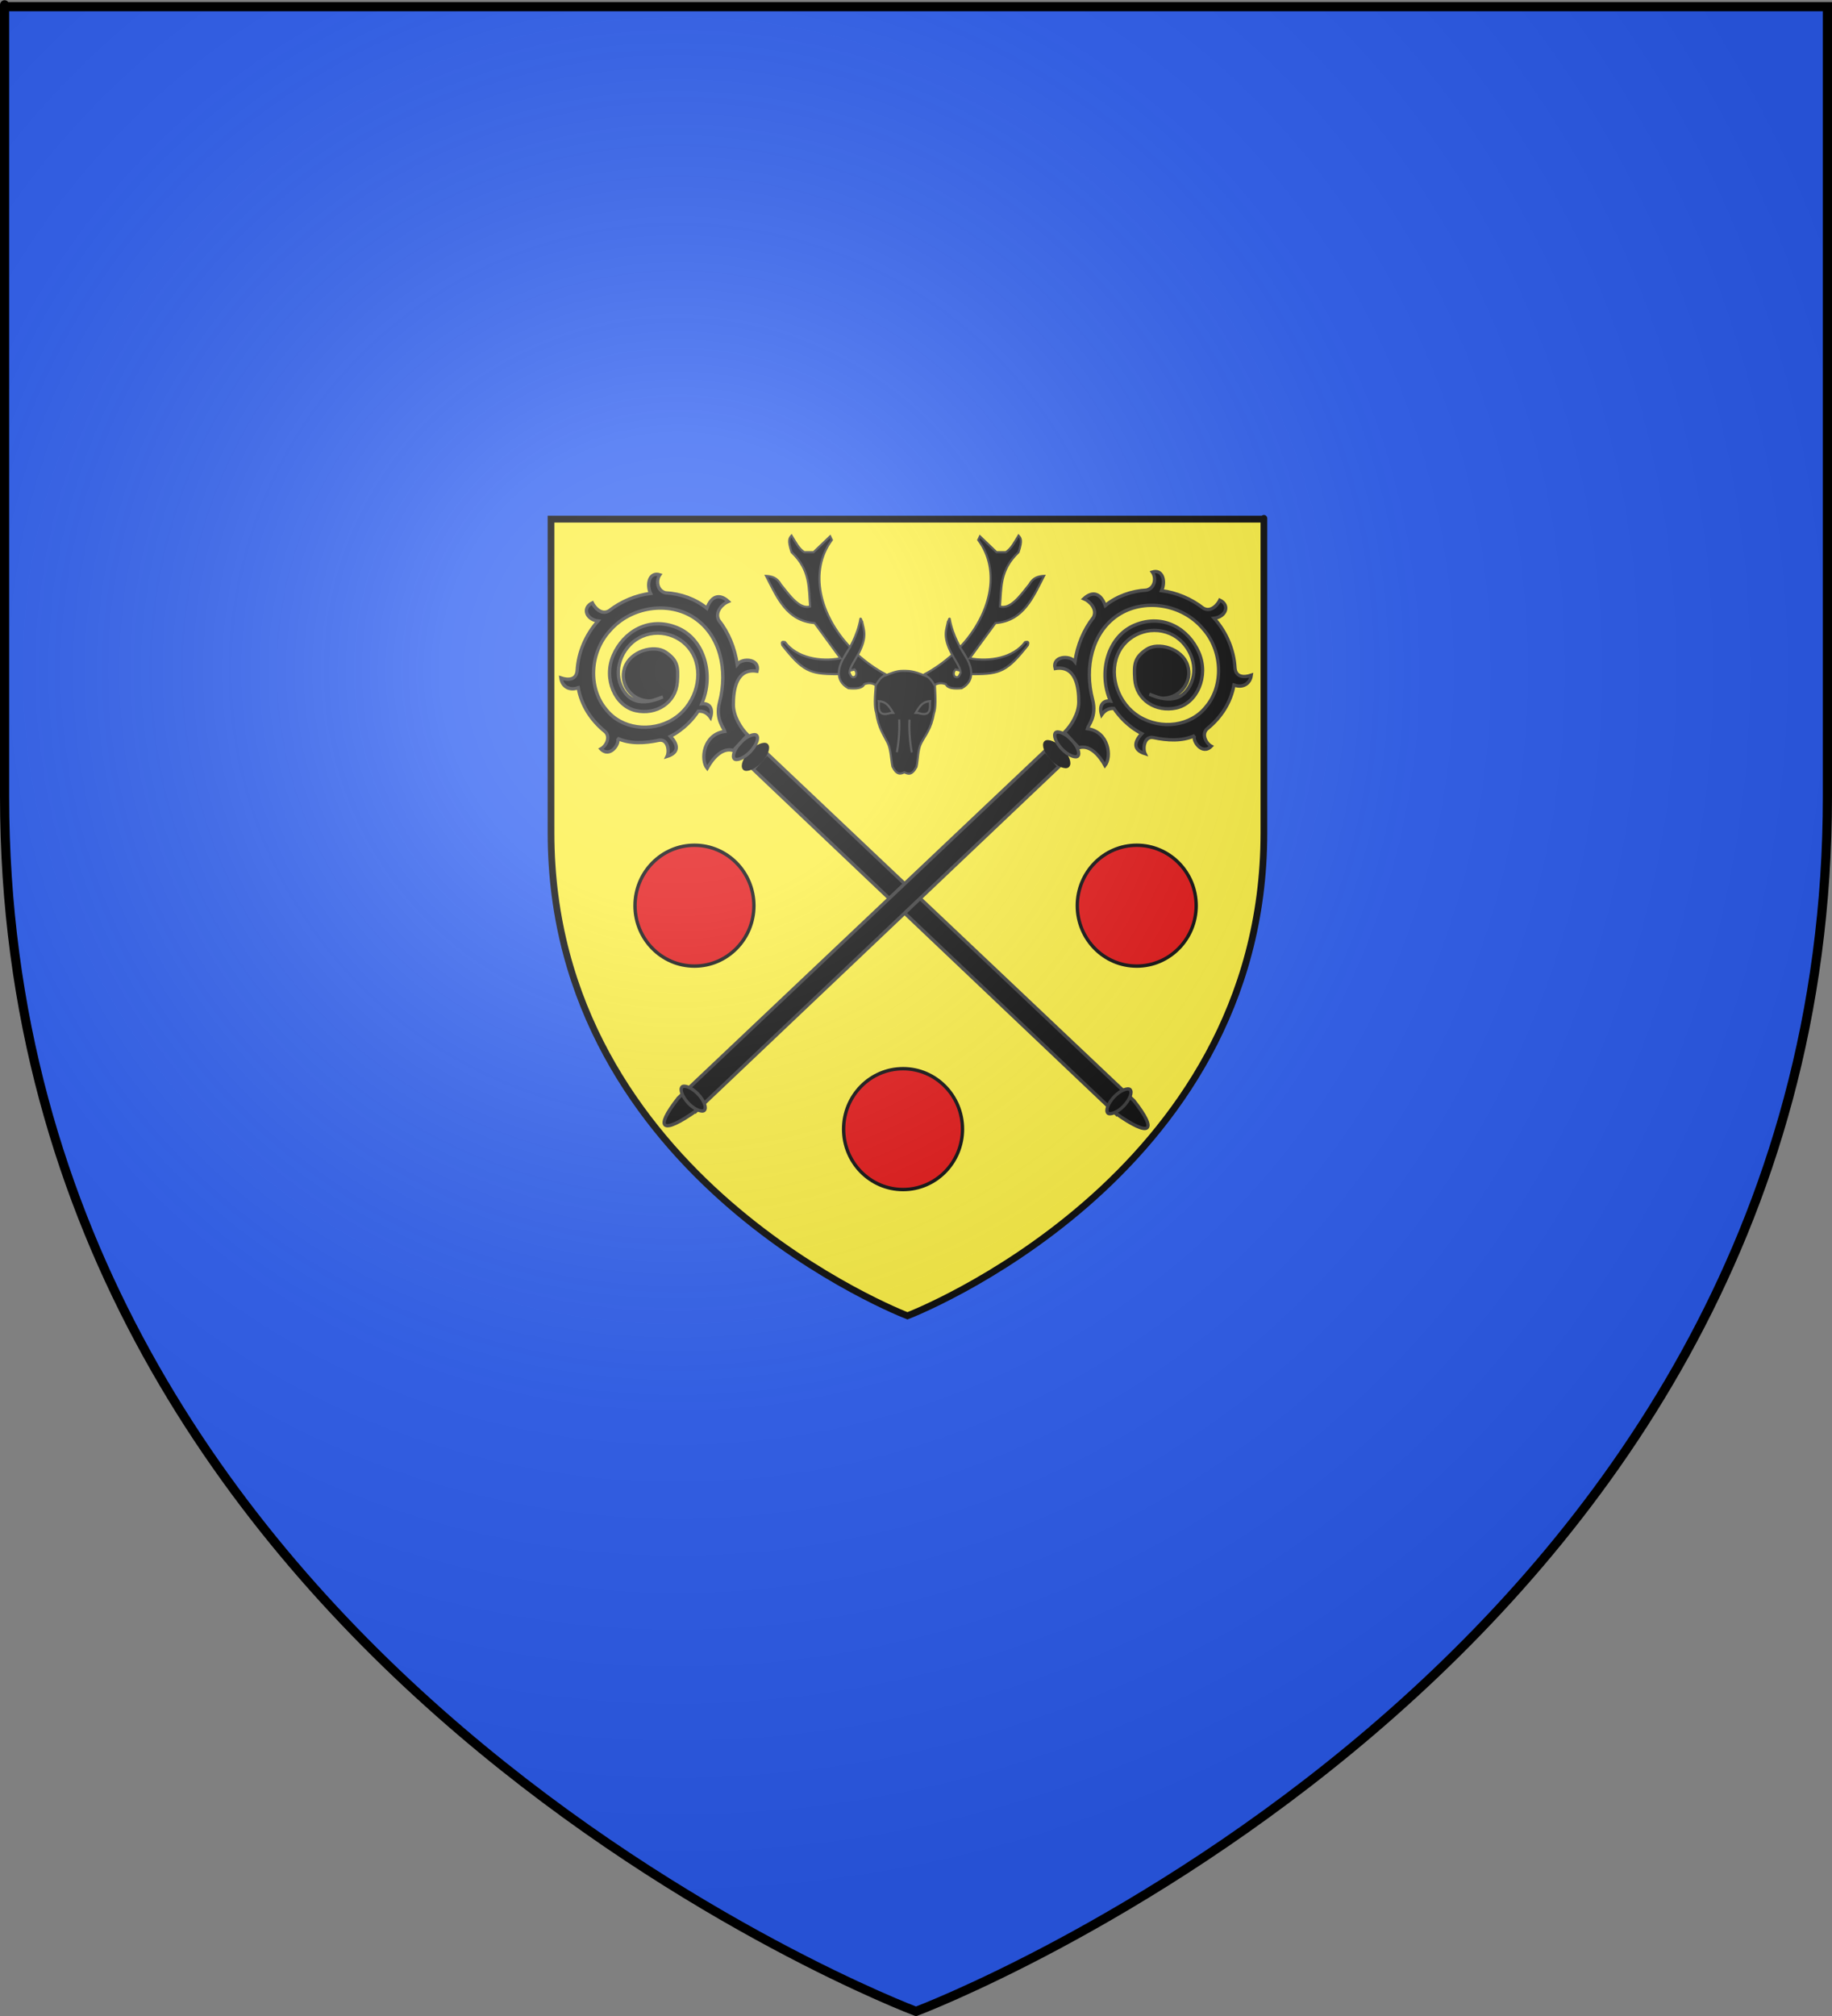 <?xml version="1.0" encoding="UTF-8" standalone="no"?>
<svg
   xmlns:dc="http://purl.org/dc/elements/1.1/"
   xmlns:cc="http://creativecommons.org/ns#"
   xmlns:rdf="http://www.w3.org/1999/02/22-rdf-syntax-ns#"
   xmlns:svg="http://www.w3.org/2000/svg"
   xmlns="http://www.w3.org/2000/svg"
   xmlns:xlink="http://www.w3.org/1999/xlink"
   id="svg2"
   version="1.0"
   width="600"
   height="660">
  <rect width="100%" height="100%" fill="#808080" stroke="none"/>
  <desc
     id="desc4">Flag of Canton of Valais (Wallis)</desc>
  <defs
     id="defs6">
    <linearGradient
       id="linearGradient2893">
      <stop
         id="stop2895"
         offset="0"
         style="stop-color:white;stop-opacity:0.314;" />
      <stop
         style="stop-color:white;stop-opacity:0.251;"
         offset="0.19"
         id="stop2897" />
      <stop
         id="stop2901"
         offset="0.6"
         style="stop-color:#6b6b6b;stop-opacity:0.125;" />
      <stop
         id="stop2899"
         offset="1"
         style="stop-color:black;stop-opacity:0.125;" />
    </linearGradient>
    <radialGradient
       r="300"
       fy="226.331"
       fx="221.445"
       cy="226.331"
       cx="221.445"
       gradientTransform="matrix(1.353,0,0,1.349,-77.629,-85.747)"
       gradientUnits="userSpaceOnUse"
       id="radialGradient3163"
       xlink:href="#linearGradient2893" />
  </defs>
  <g
     style="display:inline"
     id="layer3">
    <path
       d="m 300,658.5 c 0,0 298.5,-112.32 298.5,-397.772 0,-285.452 0,-258.552 0,-258.552 H 1.5 V 260.728 C 1.5,546.18 300,658.5 300,658.5 Z"
       style="display:inline;fill:#2b5df2;fill-opacity:1;fill-rule:evenodd;stroke:none;stroke-width:1px;stroke-linecap:butt;stroke-linejoin:miter;stroke-opacity:1"
       id="path2855-7" />
  </g>
  <g
     id="layer4">
    <g
       transform="matrix(0.929,0,0,0.944,18.503,-11.294)"
       id="g5353">
      <path
         id="path2855"
         style="display:inline;fill:#fcef3c;fill-opacity:1;fill-rule:evenodd;stroke:#000000;stroke-width:2.371;stroke-linecap:butt;stroke-linejoin:miter;stroke-miterlimit:4;stroke-dasharray:none;stroke-opacity:1"
         d="m 300,468.288 c 0,0 125.659,-47.283 125.659,-167.45 0,-120.166 0,-108.842 0,-108.842 H 174.341 V 300.839 C 174.341,421.005 300,468.288 300,468.288 Z" />
      <g
         transform="matrix(-0.287,0.308,0.289,0.27,242.126,53.813)"
         id="g4977"
         style="display:inline;fill:#000000">
        <g
           id="g4590"
           transform="matrix(-1,0,0,1,725.392,101.015)"
           style="fill:#000000">
          <path
             id="path2509"
             style="fill:#000000;fill-opacity:1;fill-rule:evenodd;stroke:#313131;stroke-width:2.835;stroke-linecap:butt;stroke-linejoin:miter;stroke-miterlimit:4;stroke-dasharray:none;stroke-opacity:1"
             d="m 340.677,734.671 -0.065,-441.479 17.395,-0.413 0.73,446.783 c -4.705,34.304 -12.966,33.343 -18.059,-4.892 z" />
          <rect
             id="rect2511"
             style="fill:#000000;fill-opacity:1;stroke:#000000;stroke-width:2.835;stroke-linecap:round;stroke-linejoin:round;stroke-miterlimit:4;stroke-dasharray:none;stroke-opacity:1"
             transform="matrix(1,0.016,-0.013,1,0,0)"
             y="275.676"
             x="339.695"
             ry="14.786"
             rx="15.03"
             height="11.757"
             width="26.724" />
          <rect
             id="rect2513"
             style="fill:#000000;fill-opacity:1;stroke:#313131;stroke-width:2.835;stroke-linecap:round;stroke-linejoin:round;stroke-miterlimit:4;stroke-dasharray:none;stroke-opacity:1"
             transform="matrix(1,0.016,-0.013,1,0,0)"
             y="263.349"
             x="339.695"
             ry="14.786"
             rx="15.03"
             height="11.757"
             width="26.724" />
          <g
             id="g2768"
             style="fill:#000000"
             transform="matrix(0.719,-0.693,0.695,0.721,145.969,-237.93)">
            <path
               id="path1576"
               style="fill:#000000;fill-opacity:1;fill-rule:evenodd;stroke:#313131;stroke-width:2.835;stroke-linecap:butt;stroke-linejoin:miter;stroke-miterlimit:4;stroke-dasharray:none;stroke-opacity:1"
               d="m -152.227,364.335 c -15.004,2.796 -28.362,11.735 -38.139,23.46 -4.633,5.557 -12.538,1.605 -14.825,-3.066 -8.693,8.335 4.629,16.95 8.302,14.138 -5.434,11.041 -5.302,23.764 -3.383,35.771 1.267,7.928 -9.65,9.592 -14.086,7.38 2.813,10.888 9.703,9.3 16.981,2.67 5.35,11.852 14.391,19.937 20.23,23.794 0.058,5.36 -2.701,8.451 -5.911,10.716 7.756,2.311 12.427,-1.275 12.055,-7.821 23.114,10.393 54.815,2.083 65.703,-22.427 10.888,-24.51 -1.271,-46.243 -20.944,-54.755 -19.673,-8.512 -43.122,2.459 -47.861,20.229 -4.739,17.77 4.956,34.577 22.595,35.625 13.071,0.776 18.574,-0.287 25.788,-10.501 7.214,-10.215 2.373,-30.847 -11.601,-35.342 -13.975,-4.495 -27.894,6.826 -29.076,20.811 -0.336,3.97 1.071,6.649 2.785,12.639 -7.294,-18.942 -2.117,-30.369 11.394,-36.4 15.752,-7.031 34.937,1.844 40.939,17.764 6.658,17.662 -2.865,38.336 -20.079,45.623 -18.761,7.942 -41.668,-0.231 -51.585,-17.824 -10.699,-18.98 -6.109,-44.862 11.134,-58.205 18.719,-15.67 48.674,-14.774 66.347,2.123 20.233,18.044 23.155,50.926 7.733,73.138 -15.675,22.577 -45.619,29.849 -72.635,22.918 -14.231,-3.651 -22.313,4.214 -25.064,4.925 -1.538,-18.622 -22.896,-20.967 -30.592,-14.769 7.258,4.089 17.509,12.237 14.08,22.422 4.935,4.819 8.937,8.59 12.483,12.127 6.062,-6.041 16.546,-12.533 26.12,-12.721 12.933,-0.254 31.412,2.17 27.739,20.061 10.208,2.672 12.337,-12.775 6.609,-17.232 13.853,-2.265 27.237,-7.851 38.281,-16.562 7.446,-3.861 13.815,3.361 15.51,8.032 7.618,-8.092 4.948,-14.993 -4.892,-18.413 8.434,-10.173 13.51,-22.97 14.819,-36.087 2.31,-7.503 11.112,-8.353 15.527,-5.062 3.263,-9.165 -7.444,-11.577 -15.402,-7.781 -1.02,-12.846 -5.577,-25.411 -13.156,-35.844 -3.658,-6.962 4.262,-12.857 7.501,-14.445 -3.789,-9.011 -13.899,-4.914 -15.626,5.195 -11.083,-10.467 -25.982,-16.799 -41.219,-17.406 -8.346,-0.579 -7.863,-8.087 -5.649,-14.004 -7.92,1.246 -11.368,8.424 -8.931,15.106 z" />
          </g>
          <rect
             id="rect4588"
             style="fill:#000000;fill-opacity:1;stroke:#313131;stroke-width:2.835;stroke-linecap:round;stroke-linejoin:round;stroke-miterlimit:4;stroke-dasharray:none;stroke-opacity:1"
             transform="matrix(1,0.016,-0.013,1,0,0)"
             y="718.58"
             x="345.897"
             ry="14.786"
             rx="15.03"
             height="11.757"
             width="26.724" />
        </g>
      </g>
      <use
         style="display:inline"
         x="0"
         y="0"
         xlink:href="#g4977"
         id="use4986"
         transform="matrix(-1,0,0,1,599.026,-0.945)"
         width="600"
         height="660" />
      <g
         id="g5149"
         transform="matrix(0.245,0,0,0.247,229.247,180.623)"
         style="display:inline;fill:#000000;fill-opacity:1;stroke:#b4b4b4;stroke-opacity:1">
        <g
           style="display:inline;fill:#000000;fill-opacity:1;stroke:#b4b4b4;stroke-opacity:1"
           id="g5151" />
        <g
           id="g5153"
           style="fill:#000000;fill-opacity:1;stroke:#b4b4b4;stroke-opacity:1" />
        <g
           id="g5155"
           style="fill:#000000;fill-opacity:1;stroke:#b4b4b4;stroke-opacity:1">
          <g
             style="fill:#000000;fill-opacity:1;stroke:#b4b4b4;stroke-width:2.222;stroke-miterlimit:4;stroke-dasharray:none;stroke-opacity:1"
             transform="matrix(1.35,0,0,1.35,82.161,66.175)"
             id="g6729">
            <g
               style="fill:#000000;fill-opacity:1;stroke:#b4b4b4;stroke-width:4.692;stroke-miterlimit:4;stroke-dasharray:none;stroke-opacity:1"
               id="g1892"
               transform="matrix(0.469,0,0,0.478,-25.557,-141.573)">
              <path
                 id="path9932"
                 style="fill:#000000;fill-opacity:1;fill-rule:evenodd;stroke:#313131;stroke-width:4.692;stroke-linecap:butt;stroke-linejoin:miter;stroke-miterlimit:4;stroke-dasharray:none;stroke-opacity:1"
                 d="m 225.07,598.835 c 0.851,-2.821 -4.263,-13.578 25.463,-55.075 -68.672,-69.633 -94.371,-165.136 -41.532,-233.466 l -3.914,-7.828 -37.573,34.442 h -21.135 c -12.66,-7.494 -20.236,-22.614 -28.963,-36.008 -4.448,5.013 -9.728,8.718 0,36.008 43.528,39.4 38.436,78.799 42.27,118.199 -23.578,6.471 -44.979,-21.883 -66.536,-47.749 -8.689,-15.119 -20.841,-18.12 -33.659,-18.787 25.171,47.024 46.859,97.896 110.371,102.543 l 58.708,76.712 c -45.658,8.226 -99.443,-0.929 -126.026,-35.225 -5.453,-0.916 -9.096,-1.733 -6.262,6.673 46.228,56.102 62.464,62.99 122.736,63.018 8.991,0.004 5.301,-0.966 6.053,-3.458 z m 24.394,-4.111 c 2.689,-0.602 8.51,-2.004 11.199,-2.633 3.644,4.438 6.166,9.156 1.566,15.655 -8.959,4.669 -10.238,-3.463 -13.307,-8.611 0.708,-11.977 12.426,-26.7 21.135,-42.27 20.317,-37.718 11.302,-50.992 7.828,-68.884 -2.869,-3.128 -2.008,-6.987 -3.914,-6.262 -7.006,37.53 -26.1,66.731 -40.117,88.453 -8.007,14.827 -20.16,45.465 12.72,62.622 18.422,1.715 32.154,0.08 36.008,-8.611 11.284,-4.042 19.482,-1.913 26.614,2.348 l 21.135,-24.266 C 308.519,591.183 286.535,575.879 268.705,560.916" />
              <path
                 id="path1890"
                 style="fill:#000000;fill-opacity:1;fill-rule:evenodd;stroke:#313131;stroke-width:4.692;stroke-linecap:butt;stroke-linejoin:miter;stroke-miterlimit:4;stroke-dasharray:none;stroke-opacity:1"
                 d="m 525.636,598.835 c -0.851,-2.821 4.263,-13.578 -25.463,-55.075 68.672,-69.633 94.371,-165.136 41.532,-233.466 l 3.914,-7.828 37.573,34.442 h 21.135 c 12.66,-7.494 20.236,-22.614 28.963,-36.008 4.448,5.013 9.728,8.718 0,36.008 -43.528,39.4 -38.436,78.799 -42.27,118.199 23.578,6.471 44.979,-21.883 66.536,-47.749 8.689,-15.119 20.841,-18.12 33.659,-18.787 -25.171,47.024 -46.859,97.896 -110.371,102.543 l -58.708,76.712 c 45.658,8.226 99.443,-0.929 126.026,-35.225 5.453,-0.916 9.096,-1.733 6.262,6.673 -46.228,56.102 -62.464,62.99 -122.736,63.018 -8.991,0.004 -5.301,-0.966 -6.053,-3.458 z m -24.394,-4.111 c -2.689,-0.602 -8.51,-2.004 -11.199,-2.633 -3.644,4.438 -6.166,9.156 -1.566,15.655 8.959,4.669 10.238,-3.463 13.307,-8.611 -0.708,-11.977 -12.426,-26.7 -21.135,-42.27 -20.317,-37.718 -11.302,-50.992 -7.828,-68.884 2.869,-3.128 2.008,-6.987 3.914,-6.262 7.006,37.53 26.1,66.731 40.117,88.453 8.007,14.827 20.16,45.465 -12.72,62.622 -18.422,1.715 -32.154,0.08 -36.008,-8.611 -11.284,-4.042 -19.482,-1.913 -26.614,2.348 l -21.135,-24.266 c 21.811,-11.085 43.795,-26.389 61.625,-41.352" />
            </g>
            <g
               style="fill:#000000;fill-opacity:1;stroke:#b4b4b4;stroke-width:2.222;stroke-miterlimit:4;stroke-dasharray:none;stroke-opacity:1"
               id="g6709">
              <path
                 d="m 148.214,142.881 c -7.352,-0.047 -13.805,3.157 -18.696,4.821 -3.654,0.818 -6.557,4.163 -10.269,10.233 -1.047,12.969 -1.68,22.008 0.462,28.656 2.416,15.782 7.667,22.14 12.269,31.25 3.47,6.869 3.522,17.343 5.07,24.65 4.811,9.216 8.788,7.641 12.746,5.917 3.918,1.811 7.845,3.475 12.86,-5.632 1.711,-7.27 1.354,-17.86 4.977,-24.65 4.804,-9.005 10.838,-15.126 13.606,-30.85 2.29,-6.598 1.859,-15.649 1.102,-28.638 -3.576,-6.151 -6.404,-9.56 -10.038,-10.459 -5.342,-1.952 -12.598,-5.25 -20.886,-5.248 -0.32,-0.009 -2.462,-0.046 -3.202,-0.051 z"
                 style="fill:#000000;fill-opacity:1;fill-rule:evenodd;stroke:#313131;stroke-width:2.222;stroke-linecap:butt;stroke-linejoin:miter;stroke-miterlimit:4;stroke-dasharray:none;stroke-opacity:1"
                 id="path2114" />
              <path
                 d="m 157.694,227.746 c -3.574,-17.986 -2.478,-34.12 -2.478,-34.12"
                 style="fill:#000000;fill-opacity:1;fill-rule:evenodd;stroke:#313131;stroke-width:2.222;stroke-linecap:butt;stroke-linejoin:miter;stroke-miterlimit:4;stroke-dasharray:none;stroke-opacity:1"
                 id="path2128" />
              <path
                 d="m 141.761,227.558 c 3.575,-17.986 2.478,-34.12 2.478,-34.12"
                 style="display:inline;fill:#000000;fill-opacity:1;fill-rule:evenodd;stroke:#313131;stroke-width:2.222;stroke-linecap:butt;stroke-linejoin:miter;stroke-miterlimit:4;stroke-dasharray:none;stroke-opacity:1"
                 id="path1960" />
              <g
                 style="fill:#000000;fill-opacity:1;stroke:#b4b4b4;stroke-width:2.222;stroke-miterlimit:4;stroke-dasharray:none;stroke-opacity:1"
                 id="g5816">
                <path
                   d="m 137.856,186.621 -2.179,-3.423 c -4.012,-6.225 -7.392,-8.317 -13.228,-8.77 0.747,3.803 -3.126,17.361 12.494,12.306 z"
                   style="fill:#000000;fill-opacity:1;fill-rule:evenodd;stroke:#313131;stroke-width:2.222;stroke-linecap:butt;stroke-linejoin:miter;stroke-miterlimit:4;stroke-dasharray:none;stroke-opacity:1"
                   id="path1970" />
              </g>
              <g
                 style="fill:#000000;fill-opacity:1;stroke:#b4b4b4;stroke-width:2.222;stroke-miterlimit:4;stroke-dasharray:none;stroke-opacity:1"
                 id="g5820">
                <path
                   d="m 161.76,186.621 2.179,-3.423 c 4.012,-6.225 7.392,-8.317 13.228,-8.77 -0.747,3.803 3.126,17.361 -12.494,12.306 z"
                   style="fill:#000000;fill-opacity:1;fill-rule:evenodd;stroke:#313131;stroke-width:2.222;stroke-linecap:butt;stroke-linejoin:miter;stroke-miterlimit:4;stroke-dasharray:none;stroke-opacity:1"
                   id="path4899" />
              </g>
            </g>
          </g>
        </g>
        <g
           id="g5169"
           style="fill:#000000;fill-opacity:1;stroke:#b4b4b4;stroke-opacity:1" />
      </g>
      <ellipse
         style="display:inline;overflow:visible;visibility:visible;opacity:1;fill:#e20909;fill-opacity:1;fill-rule:nonzero;stroke:#000000;stroke-width:1.186;stroke-linecap:round;stroke-linejoin:miter;stroke-miterlimit:4;stroke-dasharray:none;stroke-dashoffset:0;stroke-opacity:1;marker:none;marker-start:none;marker-mid:none;marker-end:none;enable-background:accumulate"
         id="path5953"
         cx="224.909"
         cy="326.056"
         rx="20.956"
         ry="20.956" />
      <use
         x="0"
         y="0"
         xlink:href="#path5953"
         id="use5958"
         transform="translate(155.922)"
         width="600"
         height="660"
         style="fill:#e20909;stroke-width:1.186;stroke-miterlimit:4;stroke-dasharray:none" />
      <use
         x="0"
         y="0"
         xlink:href="#use5958"
         id="use5960"
         transform="translate(-82.385,77.489)"
         width="600"
         height="660"
         style="fill:#e20909;stroke-width:1.186;stroke-miterlimit:4;stroke-dasharray:none" />
    </g>
  </g>
  <g
     style="display:inline"
     id="layer2">
    <path
       id="path2875"
       style="opacity:1;fill:url(#radialGradient3163);fill-opacity:1;fill-rule:evenodd;stroke:none;stroke-width:1px;stroke-linecap:butt;stroke-linejoin:miter;stroke-opacity:1"
       d="m 300,658.5 c 0,0 298.5,-112.32 298.5,-397.772 0,-285.452 0,-258.552 0,-258.552 H 1.5 V 260.728 C 1.5,546.18 300,658.5 300,658.5 Z" />
  </g>
  <g
     id="layer1">
    <path
       id="path1411"
       style="opacity:1;fill:none;fill-opacity:1;fill-rule:evenodd;stroke:#000000;stroke-width:3;stroke-linecap:butt;stroke-linejoin:miter;stroke-miterlimit:4;stroke-dasharray:none;stroke-opacity:1"
       d="M 300,658.5 C 300,658.5 1.5,546.18 1.5,260.728 C 1.5,-24.723 1.5,2.176 1.5,2.176 L 598.5,2.176 L 598.5,260.728 C 598.5,546.18 300,658.5 300,658.5 z " />
  </g>
</svg>

